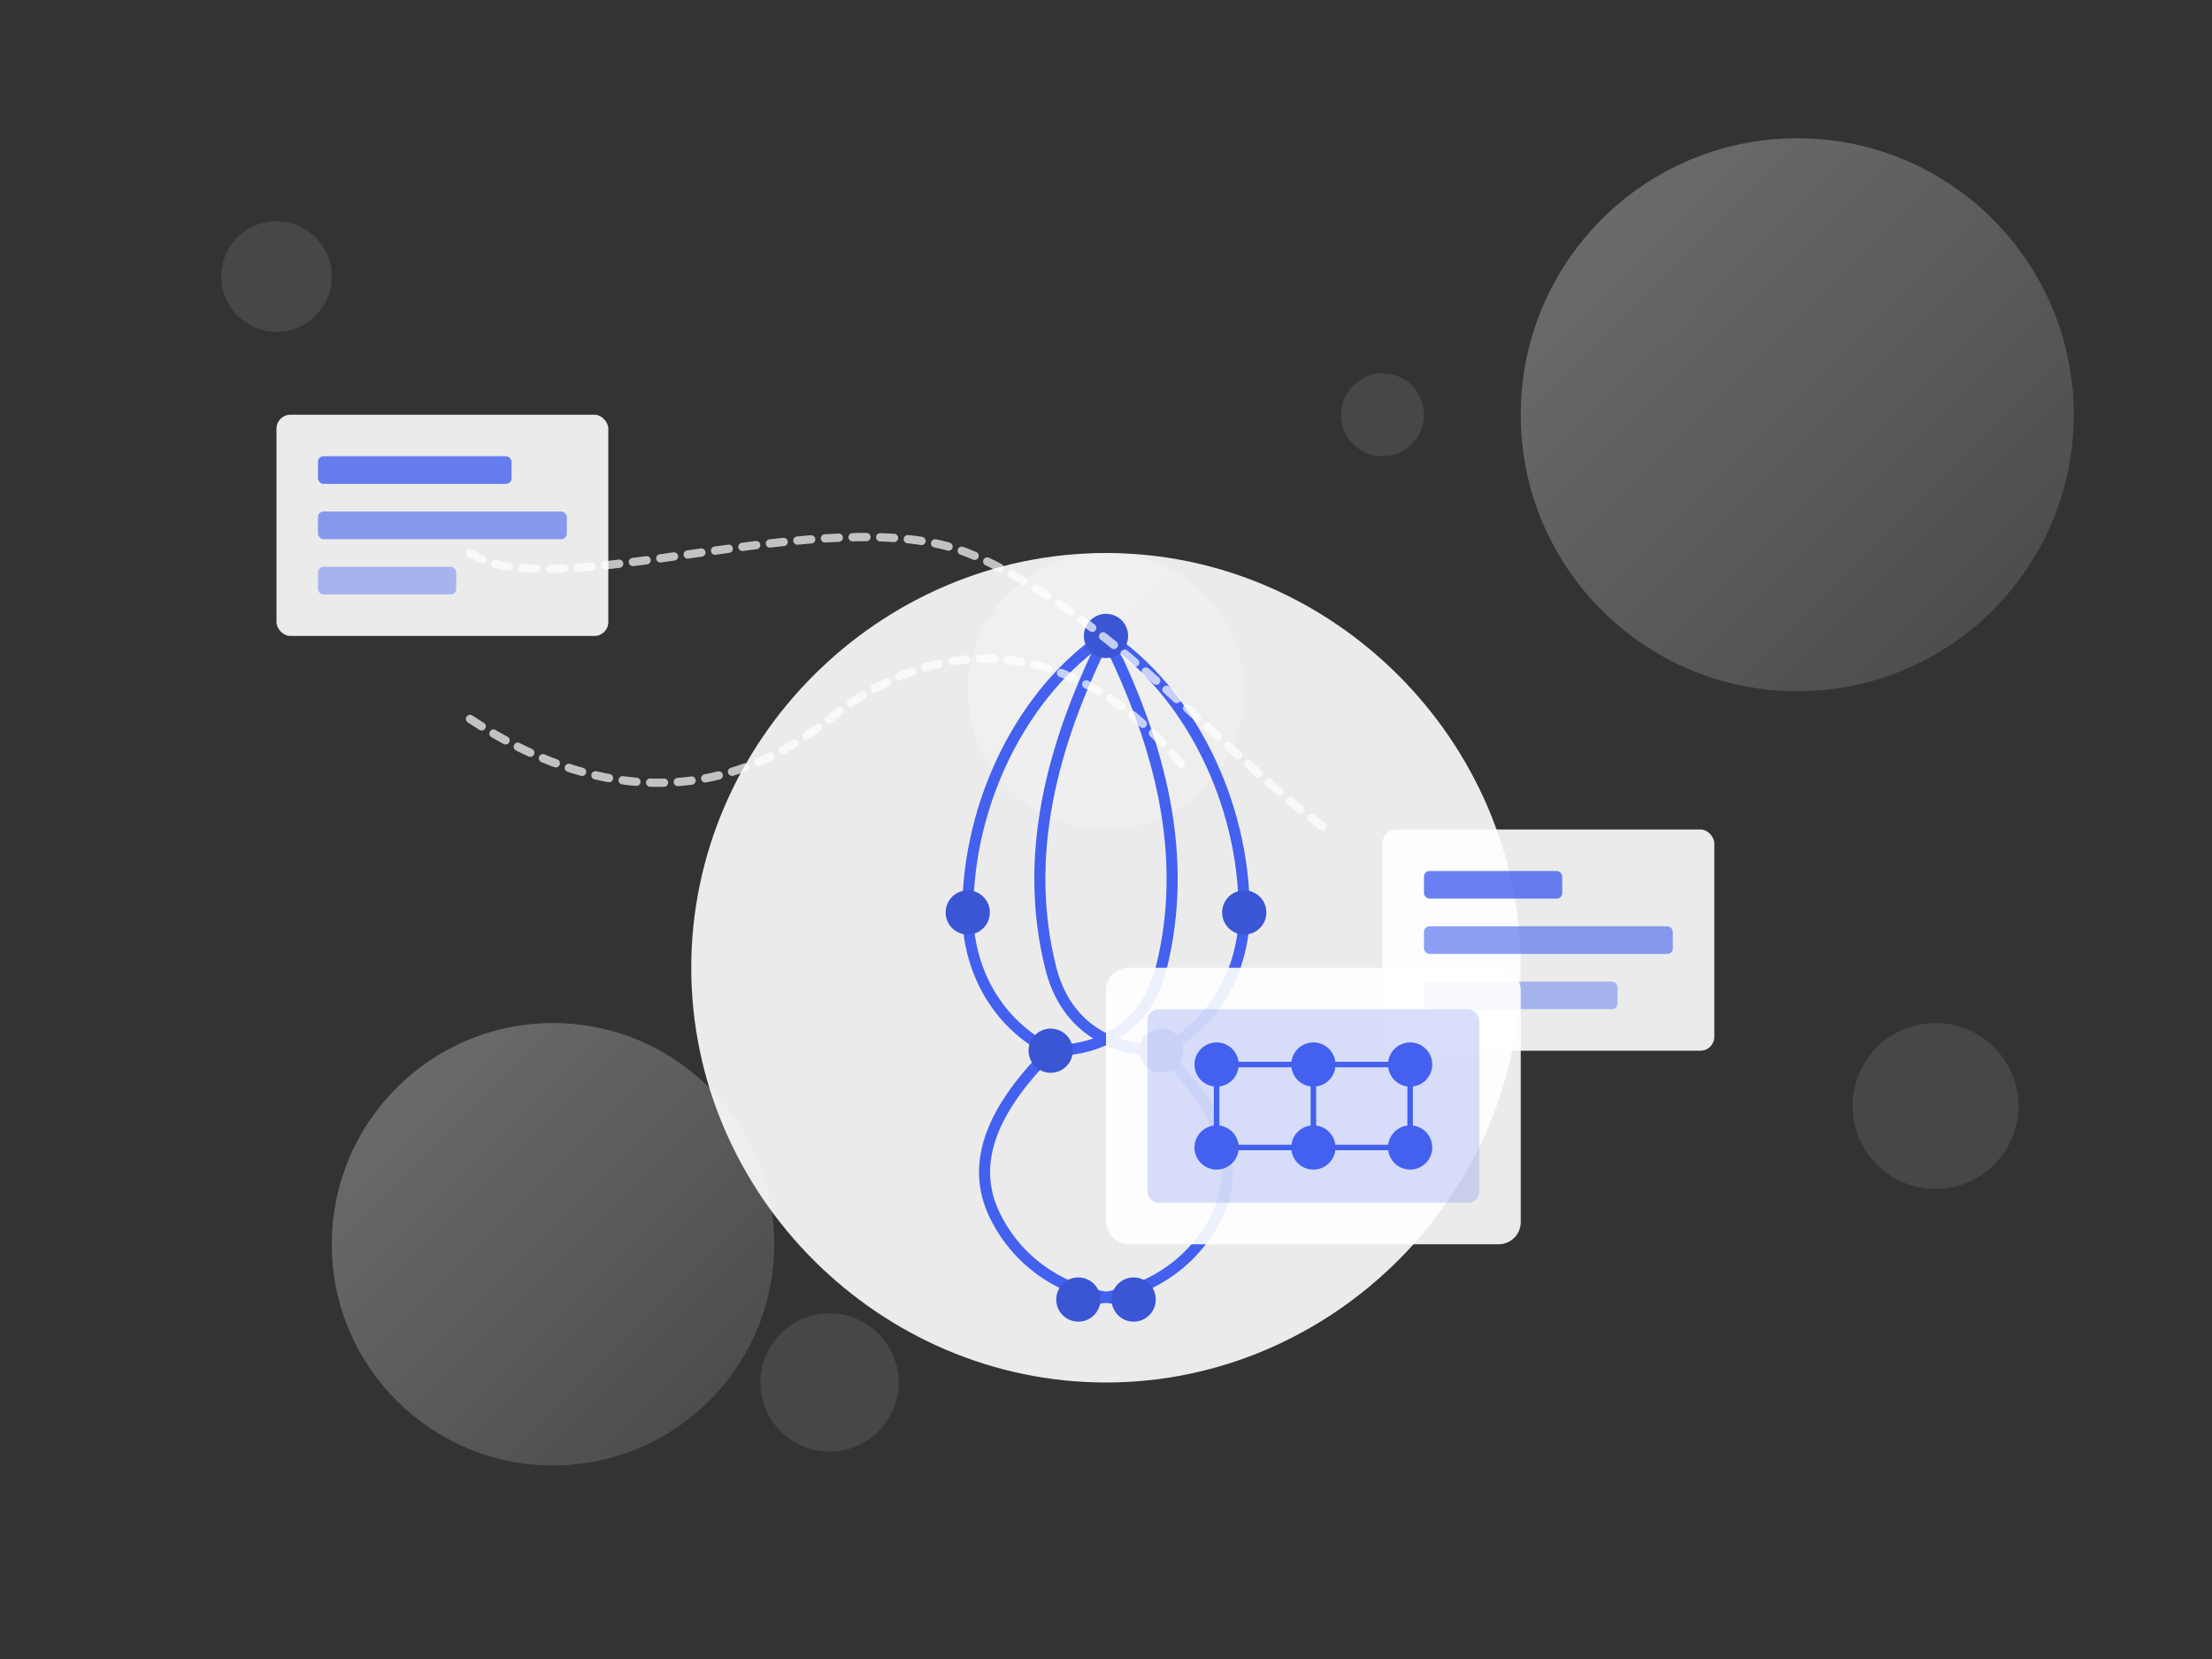 <?xml version="1.0" encoding="UTF-8"?>
<svg width="800px" height="600px" viewBox="0 0 800 600" version="1.1" xmlns="http://www.w3.org/2000/svg" xmlns:xlink="http://www.w3.org/1999/xlink">
    <rect x="0" y="0" width="800" height="600" fill="#333333" stroke="none"/>
    <title>AI Learning Hub Hero Illustration</title>
    <defs>
        <linearGradient x1="0%" y1="0%" x2="100%" y2="100%" id="linearGradient-1">
            <stop stop-color="#4361EE" offset="0%"></stop>
            <stop stop-color="#3A56D4" offset="100%"></stop>
        </linearGradient>
        <linearGradient x1="0%" y1="0%" x2="100%" y2="100%" id="linearGradient-2">
            <stop stop-color="#FFFFFF" stop-opacity="0.3" offset="0%"></stop>
            <stop stop-color="#FFFFFF" stop-opacity="0.1" offset="100%"></stop>
        </linearGradient>
    </defs>
    <g stroke="none" stroke-width="1" fill="none" fill-rule="evenodd">
        <!-- Background circles -->
        <circle fill="url(#linearGradient-2)" cx="650" cy="150" r="100"></circle>
        <circle fill="url(#linearGradient-2)" cx="200" cy="450" r="80"></circle>
        <circle fill="url(#linearGradient-2)" cx="400" cy="250" r="50"></circle>
        
        <!-- Brain graphic -->
        <g transform="translate(250, 150)">
            <path d="M150,50 C232,50 300,118 300,200 C300,282 232,350 150,350 C68,350 0,282 0,200 C0,118 68,50 150,50" fill="#FFFFFF" opacity="0.9"></path>
            
            <!-- Brain connections - Left side -->
            <path d="M150,80 C120,100 100,140 100,180 C100,200 110,220 130,230" stroke="#4361EE" stroke-width="4" stroke-linecap="round"></path>
            <path d="M150,80 C130,120 120,160 130,200 C135,220 150,230 170,230" stroke="#4361EE" stroke-width="4" stroke-linecap="round"></path>
            <path d="M130,230 C110,250 100,270 110,290 C120,310 140,320 160,320" stroke="#4361EE" stroke-width="4" stroke-linecap="round"></path>
            
            <!-- Brain connections - Right side -->
            <path d="M150,80 C180,100 200,140 200,180 C200,200 190,220 170,230" stroke="#4361EE" stroke-width="4" stroke-linecap="round"></path>
            <path d="M150,80 C170,120 180,160 170,200 C165,220 150,230 130,230" stroke="#4361EE" stroke-width="4" stroke-linecap="round"></path>
            <path d="M170,230 C190,250 200,270 190,290 C180,310 160,320 140,320" stroke="#4361EE" stroke-width="4" stroke-linecap="round"></path>
            
            <!-- Connection nodes -->
            <circle fill="#3A56D4" cx="150" cy="80" r="8"></circle>
            <circle fill="#3A56D4" cx="130" cy="230" r="8"></circle>
            <circle fill="#3A56D4" cx="170" cy="230" r="8"></circle>
            <circle fill="#3A56D4" cx="140" cy="320" r="8"></circle>
            <circle fill="#3A56D4" cx="160" cy="320" r="8"></circle>
            <circle fill="#3A56D4" cx="100" cy="180" r="8"></circle>
            <circle fill="#3A56D4" cx="200" cy="180" r="8"></circle>
        </g>
        
        <!-- Code blocks -->
        <g transform="translate(100, 150)">
            <rect fill="#FFFFFF" opacity="0.9" x="0" y="0" width="120" height="80" rx="5"></rect>
            <rect fill="#4361EE" opacity="0.8" x="15" y="15" width="70" height="10" rx="2"></rect>
            <rect fill="#4361EE" opacity="0.6" x="15" y="35" width="90" height="10" rx="2"></rect>
            <rect fill="#4361EE" opacity="0.4" x="15" y="55" width="50" height="10" rx="2"></rect>
        </g>
        
        <g transform="translate(500, 300)">
            <rect fill="#FFFFFF" opacity="0.9" x="0" y="0" width="120" height="80" rx="5"></rect>
            <rect fill="#4361EE" opacity="0.8" x="15" y="15" width="50" height="10" rx="2"></rect>
            <rect fill="#4361EE" opacity="0.6" x="15" y="35" width="90" height="10" rx="2"></rect>
            <rect fill="#4361EE" opacity="0.4" x="15" y="55" width="70" height="10" rx="2"></rect>
        </g>
        
        <!-- Data flow lines -->
        <path d="M170,200 C200,220 300,180 350,200 C400,220 450,280 480,300" stroke="#FFFFFF" stroke-width="3" stroke-linecap="round" stroke-dasharray="5,5" opacity="0.7"></path>
        <path d="M170,260 C200,280 250,300 300,260 C350,220 400,240 430,280" stroke="#FFFFFF" stroke-width="3" stroke-linecap="round" stroke-dasharray="5,5" opacity="0.7"></path>
        
        <!-- ML model box -->
        <g transform="translate(400, 350)">
            <rect fill="#FFFFFF" opacity="0.9" x="0" y="0" width="150" height="100" rx="8"></rect>
            <rect fill="#4361EE" opacity="0.2" x="15" y="15" width="120" height="70" rx="4"></rect>
            <circle fill="#4361EE" cx="40" cy="35" r="8"></circle>
            <circle fill="#4361EE" cx="75" cy="35" r="8"></circle>
            <circle fill="#4361EE" cx="110" cy="35" r="8"></circle>
            <circle fill="#4361EE" cx="40" cy="65" r="8"></circle>
            <circle fill="#4361EE" cx="75" cy="65" r="8"></circle>
            <circle fill="#4361EE" cx="110" cy="65" r="8"></circle>
            
            <line x1="40" y1="35" x2="75" y2="35" stroke="#4361EE" stroke-width="2"></line>
            <line x1="75" y1="35" x2="110" y2="35" stroke="#4361EE" stroke-width="2"></line>
            <line x1="40" y1="65" x2="75" y2="65" stroke="#4361EE" stroke-width="2"></line>
            <line x1="75" y1="65" x2="110" y2="65" stroke="#4361EE" stroke-width="2"></line>
            <line x1="40" y1="35" x2="40" y2="65" stroke="#4361EE" stroke-width="2"></line>
            <line x1="75" y1="35" x2="75" y2="65" stroke="#4361EE" stroke-width="2"></line>
            <line x1="110" y1="35" x2="110" y2="65" stroke="#4361EE" stroke-width="2"></line>
        </g>
        
        <!-- Decorative elements -->
        <circle fill="#FFFFFF" opacity="0.1" cx="100" cy="100" r="20"></circle>
        <circle fill="#FFFFFF" opacity="0.1" cx="700" cy="400" r="30"></circle>
        <circle fill="#FFFFFF" opacity="0.1" cx="300" cy="500" r="25"></circle>
        <circle fill="#FFFFFF" opacity="0.1" cx="500" cy="150" r="15"></circle>
    </g>
</svg>